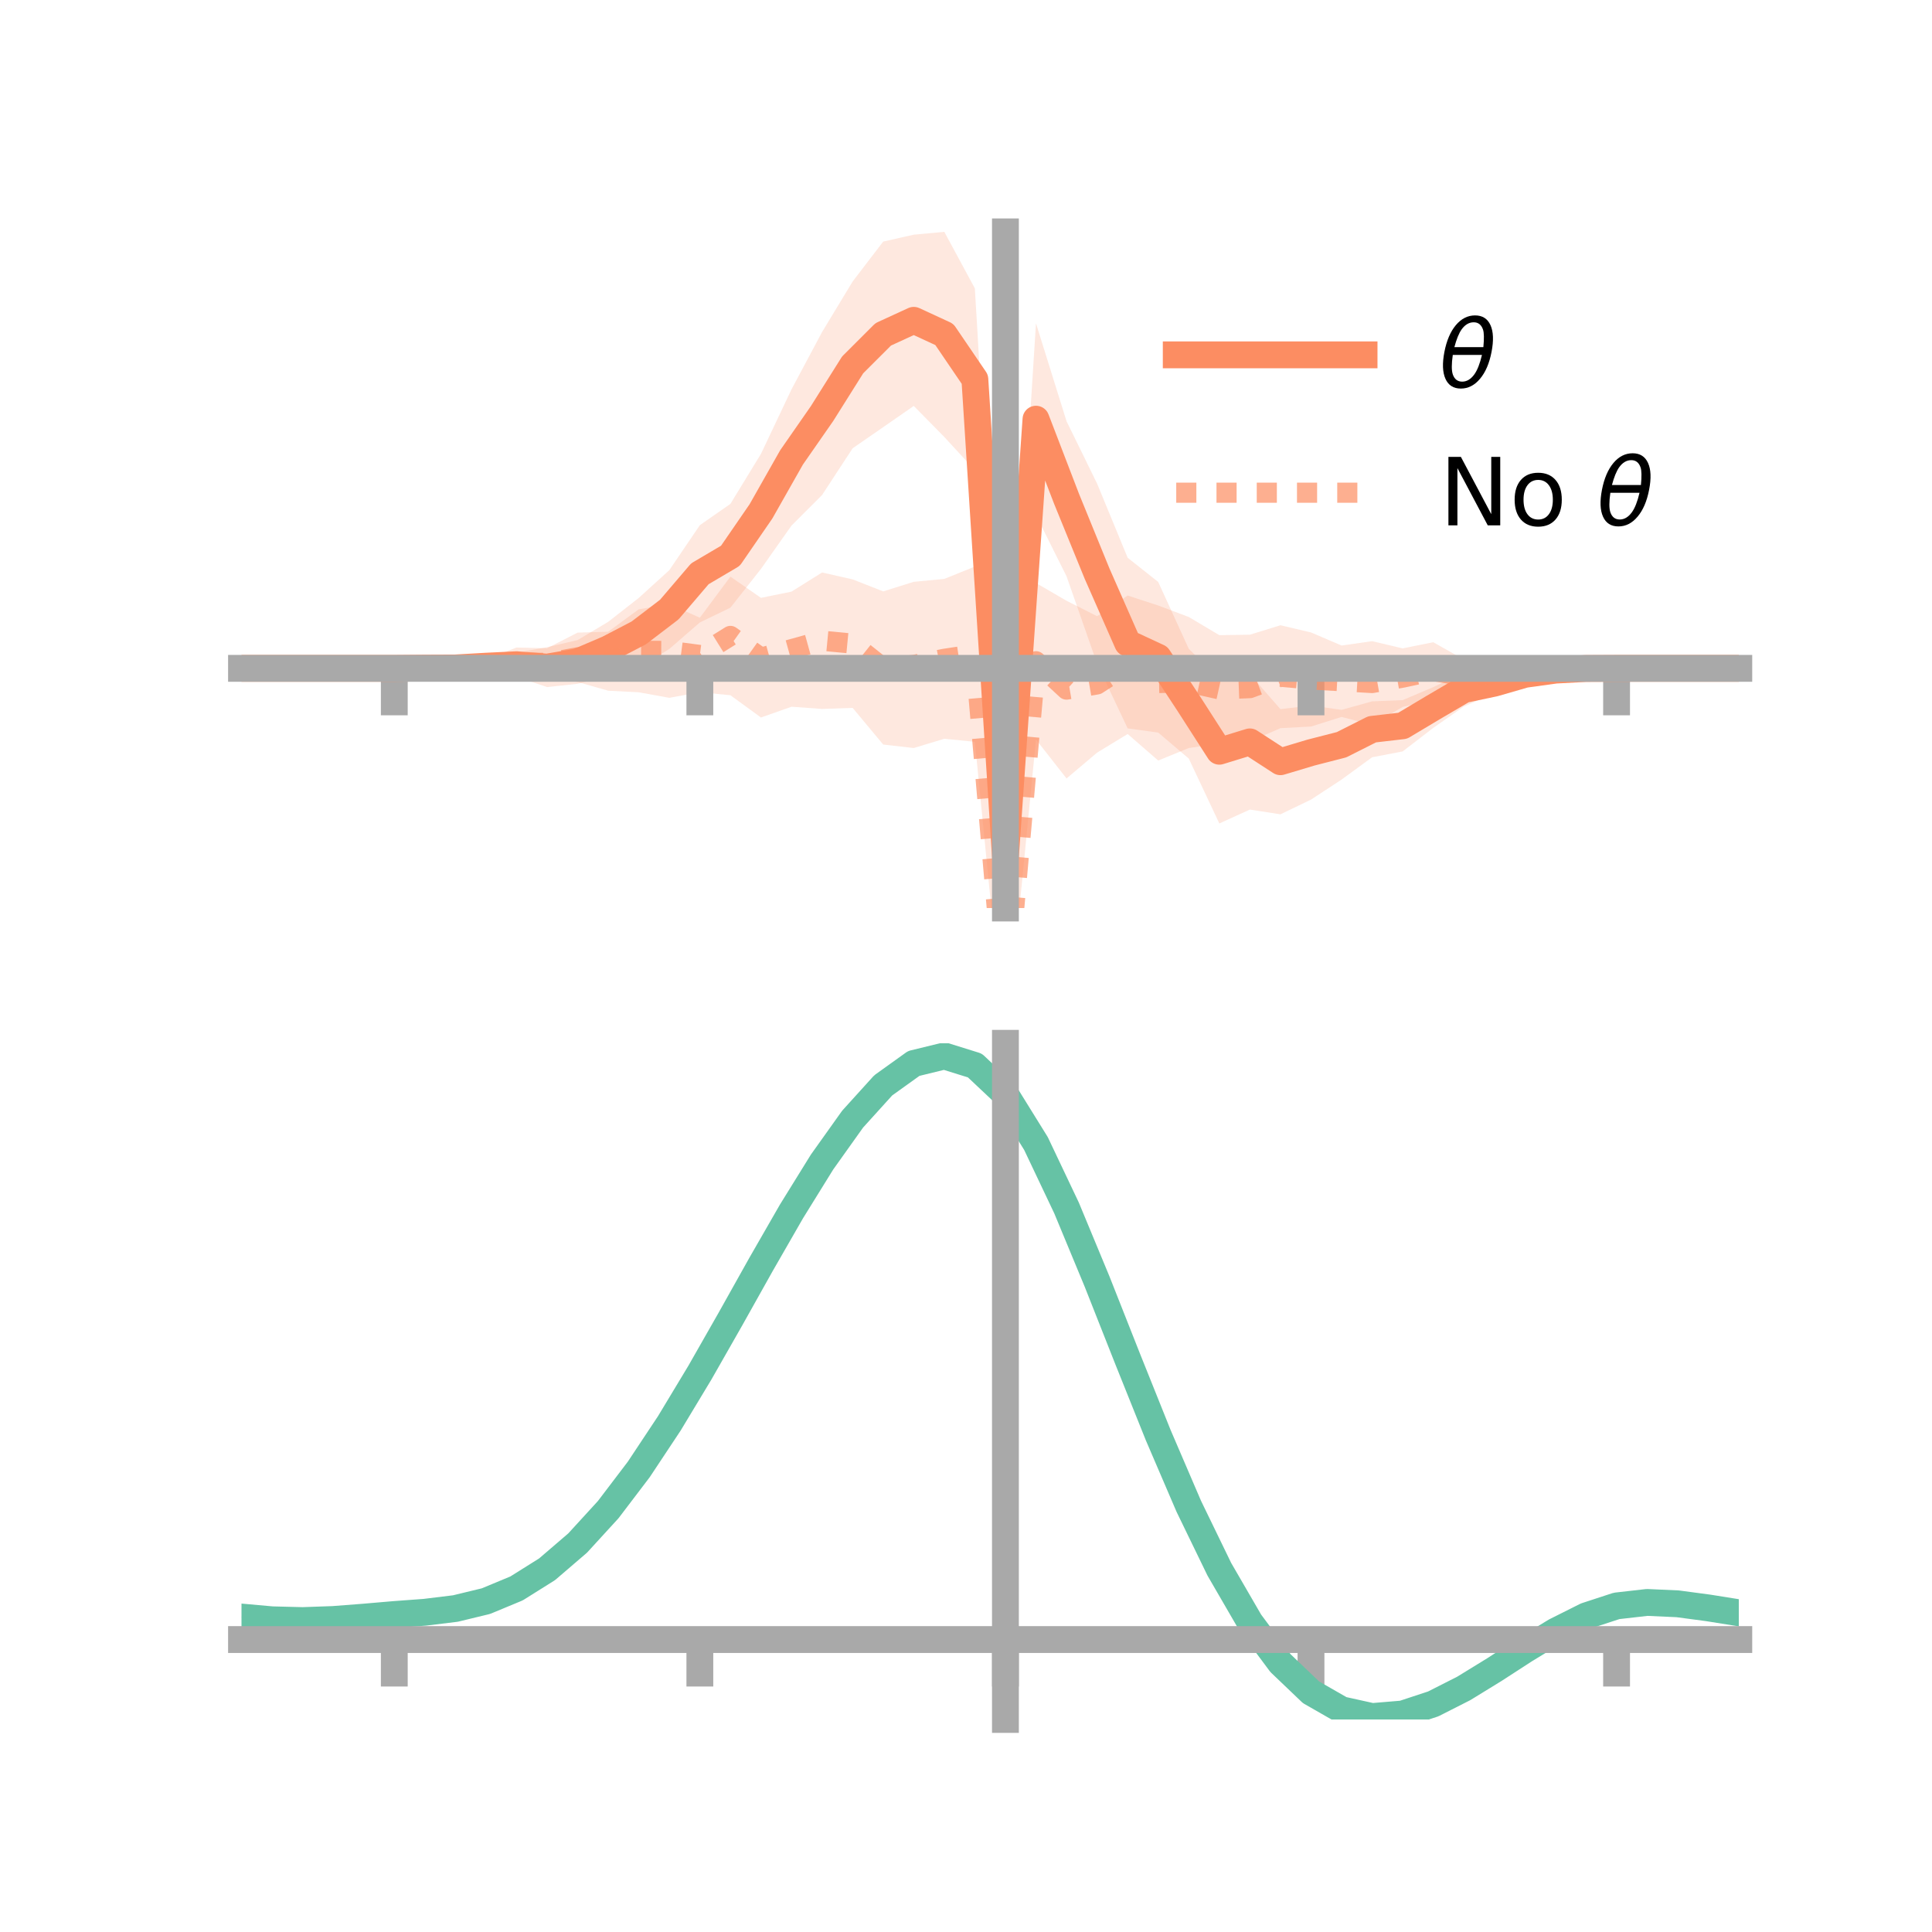 <?xml version="1.0" encoding="utf-8" standalone="no"?>
<!DOCTYPE svg PUBLIC "-//W3C//DTD SVG 1.1//EN"
  "http://www.w3.org/Graphics/SVG/1.1/DTD/svg11.dtd">
<!-- Created with matplotlib (https://matplotlib.org/) -->
<svg height="144pt" version="1.1" viewBox="0 0 144 144" width="144pt" xmlns="http://www.w3.org/2000/svg" xmlns:xlink="http://www.w3.org/1999/xlink">
 <defs>
  <style type="text/css">*{stroke-linecap:butt;stroke-linejoin:round;}</style>
 </defs>
 <g id="figure_1">
  <g id="patch_1">
   <path d="M 0 144 
L 144 144 
L 144 0 
L 0 0 
z
" style="fill:none;"/>
  </g>
  <g id="axes_1">
   <g id="patch_2">
    <path d="M 18 67.68 
L 129.6 67.68 
L 129.6 17.28 
L 18 17.28 
z
" style="fill:none;"/>
   </g>
   <g id="PolyCollection_1">
    <path clip-path="url(#pe3f102528b)" d="M 18 49.814 
L 18 49.814 
L 20.278 49.814 
L 22.555 49.814 
L 24.833 49.814 
L 27.11 49.814 
L 29.388 49.814 
L 31.665 49.588 
L 33.943 49.505 
L 36.22 49.016 
L 38.498 48.647 
L 40.776 48.237 
L 43.053 47.707 
L 45.331 46.348 
L 47.608 44.567 
L 49.886 42.498 
L 52.163 39.144 
L 54.441 37.556 
L 56.718 33.828 
L 58.996 29.018 
L 61.273 24.747 
L 63.551 20.981 
L 65.829 18.006 
L 68.106 17.492 
L 70.384 17.28 
L 72.661 21.498 
L 74.939 60.066 
L 77.216 24.095 
L 79.494 31.399 
L 81.771 36.045 
L 84.049 41.571 
L 86.327 43.377 
L 88.604 48.358 
L 90.882 50.61 
L 93.159 50.25 
L 95.437 52.855 
L 97.714 52.587 
L 99.992 52.909 
L 102.269 52.275 
L 104.547 52.183 
L 106.824 51.217 
L 109.102 50.133 
L 111.38 50.182 
L 113.657 49.65 
L 115.935 49.634 
L 118.212 49.682 
L 120.49 49.814 
L 122.767 49.814 
L 125.045 49.814 
L 127.322 49.814 
L 129.6 49.814 
L 129.6 49.814 
L 129.6 49.814 
L 127.322 49.814 
L 125.045 49.814 
L 122.767 49.814 
L 120.49 49.817 
L 118.212 49.969 
L 115.935 50.26 
L 113.657 50.874 
L 111.38 51.658 
L 109.102 52.663 
L 106.824 54.253 
L 104.547 56.007 
L 102.269 56.443 
L 99.992 58.107 
L 97.714 59.598 
L 95.437 60.695 
L 93.159 60.34 
L 90.882 61.375 
L 88.604 56.538 
L 86.327 54.602 
L 84.049 54.289 
L 81.771 49.471 
L 79.494 42.955 
L 77.216 38.393 
L 74.939 67.68 
L 72.661 35.045 
L 70.384 32.571 
L 68.106 30.256 
L 65.829 31.838 
L 63.551 33.413 
L 61.273 36.895 
L 58.996 39.171 
L 56.718 42.402 
L 54.441 45.292 
L 52.163 46.392 
L 49.886 48.37 
L 47.608 49.78 
L 45.331 50.375 
L 43.053 50.966 
L 40.776 51.21 
L 38.498 50.441 
L 36.22 50.292 
L 33.943 50.066 
L 31.665 50.001 
L 29.388 49.814 
L 27.11 49.814 
L 24.833 49.814 
L 22.555 49.814 
L 20.278 49.814 
L 18 49.814 
z
" style="fill:#fc8d62;fill-opacity:0.2;"/>
   </g>
   <g id="PolyCollection_2">
    <path clip-path="url(#pe3f102528b)" d="M 18 49.814 
L 18 49.814 
L 20.278 49.814 
L 22.555 49.814 
L 24.833 49.814 
L 27.11 49.814 
L 29.388 49.814 
L 31.665 49.73 
L 33.943 49.375 
L 36.22 49.15 
L 38.498 48.262 
L 40.776 48.315 
L 43.053 47.151 
L 45.331 47.086 
L 47.608 45.416 
L 49.886 45.022 
L 52.163 46.041 
L 54.441 42.978 
L 56.718 44.561 
L 58.996 44.096 
L 61.273 42.67 
L 63.551 43.184 
L 65.829 44.079 
L 68.106 43.365 
L 70.384 43.148 
L 72.661 42.227 
L 74.939 71.978 
L 77.216 43.452 
L 79.494 44.778 
L 81.771 45.927 
L 84.049 44.387 
L 86.327 45.131 
L 88.604 45.986 
L 90.882 47.341 
L 93.159 47.307 
L 95.437 46.603 
L 97.714 47.138 
L 99.992 48.114 
L 102.269 47.789 
L 104.547 48.327 
L 106.824 47.867 
L 109.102 49.153 
L 111.38 49.061 
L 113.657 49.092 
L 115.935 49.504 
L 118.212 49.671 
L 120.49 49.813 
L 122.767 49.814 
L 125.045 49.814 
L 127.322 49.814 
L 129.6 49.814 
L 129.6 49.814 
L 129.6 49.814 
L 127.322 49.814 
L 125.045 49.814 
L 122.767 49.814 
L 120.49 49.818 
L 118.212 49.962 
L 115.935 50.239 
L 113.657 50.567 
L 111.38 51.375 
L 109.102 51.622 
L 106.824 52.167 
L 104.547 52.689 
L 102.269 54.029 
L 99.992 53.436 
L 97.714 54.153 
L 95.437 54.273 
L 93.159 55.272 
L 90.882 55.419 
L 88.604 55.754 
L 86.327 56.686 
L 84.049 54.709 
L 81.771 56.096 
L 79.494 58.022 
L 77.216 55.118 
L 74.939 78.303 
L 72.661 55.291 
L 70.384 55.063 
L 68.106 55.754 
L 65.829 55.494 
L 63.551 52.762 
L 61.273 52.84 
L 58.996 52.675 
L 56.718 53.479 
L 54.441 51.819 
L 52.163 51.594 
L 49.886 52.012 
L 47.608 51.598 
L 45.331 51.482 
L 43.053 50.832 
L 40.776 50.512 
L 38.498 50.47 
L 36.22 50.29 
L 33.943 50.09 
L 31.665 49.91 
L 29.388 49.814 
L 27.11 49.814 
L 24.833 49.814 
L 22.555 49.814 
L 20.278 49.814 
L 18 49.814 
z
" style="fill:#fc8d62;fill-opacity:0.2;"/>
   </g>
   <g id="matplotlib.axis_1">
    <g id="xtick_1">
     <g id="line2d_1">
      <defs>
       <path d="M 0 0 
L 0 3.5 
" id="mfc72c4f3a8" style="stroke:#a9a9a9;stroke-width:2;"/>
      </defs>
      <g>
       <use style="fill:#a9a9a9;stroke:#a9a9a9;stroke-width:2;" x="29.388" xlink:href="#mfc72c4f3a8" y="49.814"/>
      </g>
     </g>
    </g>
    <g id="xtick_2">
     <g id="line2d_2">
      <g>
       <use style="fill:#a9a9a9;stroke:#a9a9a9;stroke-width:2;" x="52.163" xlink:href="#mfc72c4f3a8" y="49.814"/>
      </g>
     </g>
    </g>
    <g id="xtick_3">
     <g id="line2d_3">
      <g>
       <use style="fill:#a9a9a9;stroke:#a9a9a9;stroke-width:2;" x="74.939" xlink:href="#mfc72c4f3a8" y="49.814"/>
      </g>
     </g>
    </g>
    <g id="xtick_4">
     <g id="line2d_4">
      <g>
       <use style="fill:#a9a9a9;stroke:#a9a9a9;stroke-width:2;" x="97.714" xlink:href="#mfc72c4f3a8" y="49.814"/>
      </g>
     </g>
    </g>
    <g id="xtick_5">
     <g id="line2d_5">
      <g>
       <use style="fill:#a9a9a9;stroke:#a9a9a9;stroke-width:2;" x="120.49" xlink:href="#mfc72c4f3a8" y="49.814"/>
      </g>
     </g>
    </g>
   </g>
   <g id="matplotlib.axis_2"/>
   <g id="line2d_6">
    <path clip-path="url(#pe3f102528b)" d="M 18 49.814 
L 20.278 49.814 
L 22.555 49.814 
L 24.833 49.814 
L 27.11 49.814 
L 29.388 49.814 
L 31.665 49.795 
L 33.943 49.785 
L 36.22 49.654 
L 38.498 49.544 
L 40.776 49.724 
L 43.053 49.336 
L 45.331 48.361 
L 47.608 47.174 
L 49.886 45.434 
L 52.163 42.768 
L 54.441 41.424 
L 56.718 38.115 
L 58.996 34.095 
L 61.273 30.821 
L 63.551 27.197 
L 65.829 24.922 
L 68.106 23.874 
L 70.384 24.926 
L 72.661 28.272 
L 74.939 63.873 
L 77.216 31.244 
L 79.494 37.177 
L 81.771 42.758 
L 84.049 47.93 
L 86.327 48.989 
L 88.604 52.448 
L 90.882 55.993 
L 93.159 55.295 
L 95.437 56.775 
L 97.714 56.093 
L 99.992 55.508 
L 102.269 54.359 
L 104.547 54.095 
L 106.824 52.735 
L 109.102 51.398 
L 111.38 50.92 
L 113.657 50.262 
L 115.935 49.947 
L 118.212 49.826 
L 120.49 49.815 
L 122.767 49.814 
L 125.045 49.814 
L 127.322 49.814 
L 129.6 49.814 
" style="fill:none;stroke:#fc8d62;stroke-linecap:square;stroke-width:2;"/>
   </g>
   <g id="line2d_7">
    <path clip-path="url(#pe3f102528b)" d="M 18 49.814 
L 20.278 49.814 
L 22.555 49.814 
L 24.833 49.814 
L 27.11 49.814 
L 29.388 49.814 
L 31.665 49.82 
L 33.943 49.733 
L 36.22 49.72 
L 38.498 49.366 
L 40.776 49.413 
L 43.053 48.992 
L 45.331 49.284 
L 47.608 48.507 
L 49.886 48.517 
L 52.163 48.817 
L 54.441 47.398 
L 56.718 49.02 
L 58.996 48.386 
L 61.273 47.755 
L 63.551 47.973 
L 65.829 49.787 
L 68.106 49.56 
L 70.384 49.105 
L 72.661 48.759 
L 74.939 75.14 
L 77.216 49.285 
L 79.494 51.4 
L 81.771 51.012 
L 84.049 49.548 
L 86.327 50.908 
L 88.604 50.87 
L 90.882 51.38 
L 93.159 51.289 
L 95.437 50.438 
L 97.714 50.645 
L 99.992 50.775 
L 102.269 50.909 
L 104.547 50.508 
L 106.824 50.017 
L 109.102 50.388 
L 111.38 50.218 
L 113.657 49.829 
L 115.935 49.871 
L 118.212 49.816 
L 120.49 49.815 
L 122.767 49.814 
L 125.045 49.814 
L 127.322 49.814 
L 129.6 49.814 
" style="fill:none;stroke:#fc8d62;stroke-dasharray:1.5,1.5;stroke-dashoffset:0;stroke-opacity:0.7;stroke-width:1.5;"/>
   </g>
   <g id="patch_3">
    <path d="M 74.939 67.68 
L 74.939 17.28 
" style="fill:none;stroke:#a9a9a9;stroke-linecap:square;stroke-linejoin:miter;stroke-width:2;"/>
   </g>
   <g id="patch_4">
    <path d="M 129.6 67.68 
L 129.6 17.28 
" style="fill:none;"/>
   </g>
   <g id="patch_5">
    <path d="M 18 49.814 
L 129.6 49.814 
" style="fill:none;stroke:#a9a9a9;stroke-linecap:square;stroke-linejoin:miter;stroke-width:2;"/>
   </g>
   <g id="patch_6">
    <path d="M 18 17.28 
L 129.6 17.28 
" style="fill:none;"/>
   </g>
   <g id="legend_1">
    <g id="line2d_8">
     <path d="M 87.67 26.449 
L 101.67 26.449 
" style="fill:none;stroke:#fc8d62;stroke-linecap:square;stroke-width:2;"/>
    </g>
    <g id="line2d_9"/>
    <g id="text_1">
     <!-- $\theta$ -->
     <g transform="translate(107.27 28.899)scale(0.07 -0.07)">
      <defs>
       <path d="M 45.516 34.672 
L 14.453 34.672 
Q 12.359 20.062 14.5 13.875 
Q 17.188 6.25 24.469 6.25 
Q 31.781 6.25 37.359 13.922 
Q 42.234 20.656 45.516 34.672 
z
M 47.016 42.969 
Q 48.344 56.844 46.625 61.719 
Q 43.953 69.438 36.766 69.438 
Q 29.297 69.438 23.828 61.812 
Q 19.531 55.672 16.156 42.969 
z
M 38.188 76.766 
Q 49.906 76.766 54.594 66.406 
Q 59.281 56.109 55.719 37.844 
Q 52.203 19.625 43.453 9.281 
Q 34.766 -1.125 23.047 -1.125 
Q 11.281 -1.125 6.641 9.281 
Q 2 19.625 5.516 37.844 
Q 9.078 56.109 17.719 66.406 
Q 26.422 76.766 38.188 76.766 
z
" id="DejaVuSans-Oblique-952"/>
      </defs>
      <use transform="translate(0 0.234)" xlink:href="#DejaVuSans-Oblique-952"/>
     </g>
    </g>
    <g id="line2d_10">
     <path d="M 87.67 36.724 
L 101.67 36.724 
" style="fill:none;stroke:#fc8d62;stroke-dasharray:1.5,1.5;stroke-dashoffset:0;stroke-opacity:0.7;stroke-width:1.5;"/>
    </g>
    <g id="line2d_11"/>
    <g id="text_2">
     <!-- No $\theta$ -->
     <g transform="translate(107.27 39.174)scale(0.07 -0.07)">
      <defs>
       <path d="M 9.812 72.906 
L 23.094 72.906 
L 55.422 11.922 
L 55.422 72.906 
L 64.984 72.906 
L 64.984 0 
L 51.703 0 
L 19.391 60.984 
L 19.391 0 
L 9.812 0 
z
" id="DejaVuSans-78"/>
       <path d="M 30.609 48.391 
Q 23.391 48.391 19.188 42.75 
Q 14.984 37.109 14.984 27.297 
Q 14.984 17.484 19.156 11.844 
Q 23.344 6.203 30.609 6.203 
Q 37.797 6.203 41.984 11.859 
Q 46.188 17.531 46.188 27.297 
Q 46.188 37.016 41.984 42.703 
Q 37.797 48.391 30.609 48.391 
z
M 30.609 56 
Q 42.328 56 49.016 48.375 
Q 55.719 40.766 55.719 27.297 
Q 55.719 13.875 49.016 6.219 
Q 42.328 -1.422 30.609 -1.422 
Q 18.844 -1.422 12.172 6.219 
Q 5.516 13.875 5.516 27.297 
Q 5.516 40.766 12.172 48.375 
Q 18.844 56 30.609 56 
z
" id="DejaVuSans-111"/>
       <path id="DejaVuSans-32"/>
      </defs>
      <use transform="translate(0 0.234)" xlink:href="#DejaVuSans-78"/>
      <use transform="translate(74.805 0.234)" xlink:href="#DejaVuSans-111"/>
      <use transform="translate(135.986 0.234)" xlink:href="#DejaVuSans-32"/>
      <use transform="translate(167.773 0.234)" xlink:href="#DejaVuSans-Oblique-952"/>
     </g>
    </g>
   </g>
  </g>
  <g id="axes_2">
   <g id="patch_7">
    <path d="M 18 128.16 
L 129.6 128.16 
L 129.6 77.76 
L 18 77.76 
z
" style="fill:none;"/>
   </g>
   <g id="PolyCollection_3">
    <path clip-path="url(#p075252af34)" d="M 18 120.564 
L 18 120.488 
L 20.278 120.702 
L 22.555 120.76 
L 24.833 120.673 
L 27.11 120.488 
L 29.388 120.284 
L 31.665 120.11 
L 33.943 119.826 
L 36.22 119.27 
L 38.498 118.313 
L 40.776 116.864 
L 43.053 114.87 
L 45.331 112.324 
L 47.608 109.258 
L 49.886 105.74 
L 52.163 101.871 
L 54.441 97.779 
L 56.718 93.62 
L 58.996 89.567 
L 61.273 85.811 
L 63.551 82.55 
L 65.829 79.987 
L 68.106 78.324 
L 70.384 77.76 
L 72.661 78.483 
L 74.939 80.662 
L 77.216 84.388 
L 79.494 89.259 
L 81.771 94.83 
L 84.049 100.683 
L 86.327 106.453 
L 88.604 111.839 
L 90.882 116.608 
L 93.159 120.594 
L 95.437 123.701 
L 97.714 125.898 
L 99.992 127.212 
L 102.269 127.721 
L 104.547 127.539 
L 106.824 126.803 
L 109.102 125.667 
L 111.38 124.293 
L 113.657 122.845 
L 115.935 121.481 
L 118.212 120.354 
L 120.49 119.613 
L 122.767 119.356 
L 125.045 119.465 
L 127.322 119.778 
L 129.6 120.156 
L 129.6 120.259 
L 129.6 120.259 
L 127.322 119.908 
L 125.045 119.614 
L 122.767 119.515 
L 120.49 119.777 
L 118.212 120.527 
L 115.935 121.683 
L 113.657 123.094 
L 111.38 124.597 
L 109.102 126.022 
L 106.824 127.198 
L 104.547 127.962 
L 102.269 128.16 
L 99.992 127.661 
L 97.714 126.366 
L 95.437 124.214 
L 93.159 121.187 
L 90.882 117.32 
L 88.604 112.701 
L 86.327 107.484 
L 84.049 101.893 
L 81.771 96.216 
L 79.494 90.808 
L 77.216 86.077 
L 74.939 82.459 
L 72.661 80.35 
L 70.384 79.654 
L 68.106 80.203 
L 65.829 81.808 
L 63.551 84.275 
L 61.273 87.407 
L 58.996 91.006 
L 56.718 94.881 
L 54.441 98.853 
L 52.163 102.755 
L 49.886 106.442 
L 47.608 109.793 
L 45.331 112.717 
L 43.053 115.15 
L 40.776 117.067 
L 38.498 118.472 
L 36.22 119.408 
L 33.943 119.954 
L 31.665 120.228 
L 29.388 120.391 
L 27.11 120.579 
L 24.833 120.744 
L 22.555 120.816 
L 20.278 120.759 
L 18 120.564 
z
" style="fill:#66c2a5;fill-opacity:0.2;"/>
   </g>
   <g id="matplotlib.axis_3">
    <g id="xtick_6">
     <g id="line2d_12">
      <g>
       <use style="fill:#a9a9a9;stroke:#a9a9a9;stroke-width:2;" x="29.388" xlink:href="#mfc72c4f3a8" y="122.203"/>
      </g>
     </g>
    </g>
    <g id="xtick_7">
     <g id="line2d_13">
      <g>
       <use style="fill:#a9a9a9;stroke:#a9a9a9;stroke-width:2;" x="52.163" xlink:href="#mfc72c4f3a8" y="122.203"/>
      </g>
     </g>
    </g>
    <g id="xtick_8">
     <g id="line2d_14">
      <g>
       <use style="fill:#a9a9a9;stroke:#a9a9a9;stroke-width:2;" x="74.939" xlink:href="#mfc72c4f3a8" y="122.203"/>
      </g>
     </g>
    </g>
    <g id="xtick_9">
     <g id="line2d_15">
      <g>
       <use style="fill:#a9a9a9;stroke:#a9a9a9;stroke-width:2;" x="97.714" xlink:href="#mfc72c4f3a8" y="122.203"/>
      </g>
     </g>
    </g>
    <g id="xtick_10">
     <g id="line2d_16">
      <g>
       <use style="fill:#a9a9a9;stroke:#a9a9a9;stroke-width:2;" x="120.49" xlink:href="#mfc72c4f3a8" y="122.203"/>
      </g>
     </g>
    </g>
   </g>
   <g id="matplotlib.axis_4"/>
   <g id="line2d_17">
    <path clip-path="url(#p075252af34)" d="M 18 120.526 
L 20.278 120.73 
L 22.555 120.788 
L 24.833 120.708 
L 27.11 120.533 
L 29.388 120.337 
L 31.665 120.169 
L 33.943 119.89 
L 36.22 119.339 
L 38.498 118.393 
L 40.776 116.965 
L 43.053 115.01 
L 45.331 112.521 
L 47.608 109.526 
L 49.886 106.091 
L 52.163 102.313 
L 54.441 98.316 
L 56.718 94.25 
L 58.996 90.286 
L 61.273 86.609 
L 63.551 83.412 
L 65.829 80.897 
L 68.106 79.264 
L 70.384 78.707 
L 72.661 79.416 
L 74.939 81.561 
L 77.216 85.232 
L 79.494 90.034 
L 81.771 95.523 
L 84.049 101.288 
L 86.327 106.968 
L 88.604 112.27 
L 90.882 116.964 
L 93.159 120.891 
L 95.437 123.957 
L 97.714 126.132 
L 99.992 127.437 
L 102.269 127.941 
L 104.547 127.75 
L 106.824 127 
L 109.102 125.844 
L 111.38 124.445 
L 113.657 122.97 
L 115.935 121.582 
L 118.212 120.44 
L 120.49 119.695 
L 122.767 119.436 
L 125.045 119.539 
L 127.322 119.843 
L 129.6 120.207 
" style="fill:none;stroke:#66c2a5;stroke-linecap:square;stroke-width:2;"/>
   </g>
   <g id="patch_8">
    <path d="M 74.939 128.16 
L 74.939 77.76 
" style="fill:none;stroke:#a9a9a9;stroke-linecap:square;stroke-linejoin:miter;stroke-width:2;"/>
   </g>
   <g id="patch_9">
    <path d="M 129.6 128.16 
L 129.6 77.76 
" style="fill:none;"/>
   </g>
   <g id="patch_10">
    <path d="M 18 122.203 
L 129.6 122.203 
" style="fill:none;stroke:#a9a9a9;stroke-linecap:square;stroke-linejoin:miter;stroke-width:2;"/>
   </g>
   <g id="patch_11">
    <path d="M 18 77.76 
L 129.6 77.76 
" style="fill:none;"/>
   </g>
  </g>
 </g>
 <defs>
  <clipPath id="pe3f102528b">
   <rect height="50.4" width="111.6" x="18" y="17.28"/>
  </clipPath>
  <clipPath id="p075252af34">
   <rect height="50.4" width="111.6" x="18" y="77.76"/>
  </clipPath>
 </defs>
</svg>
